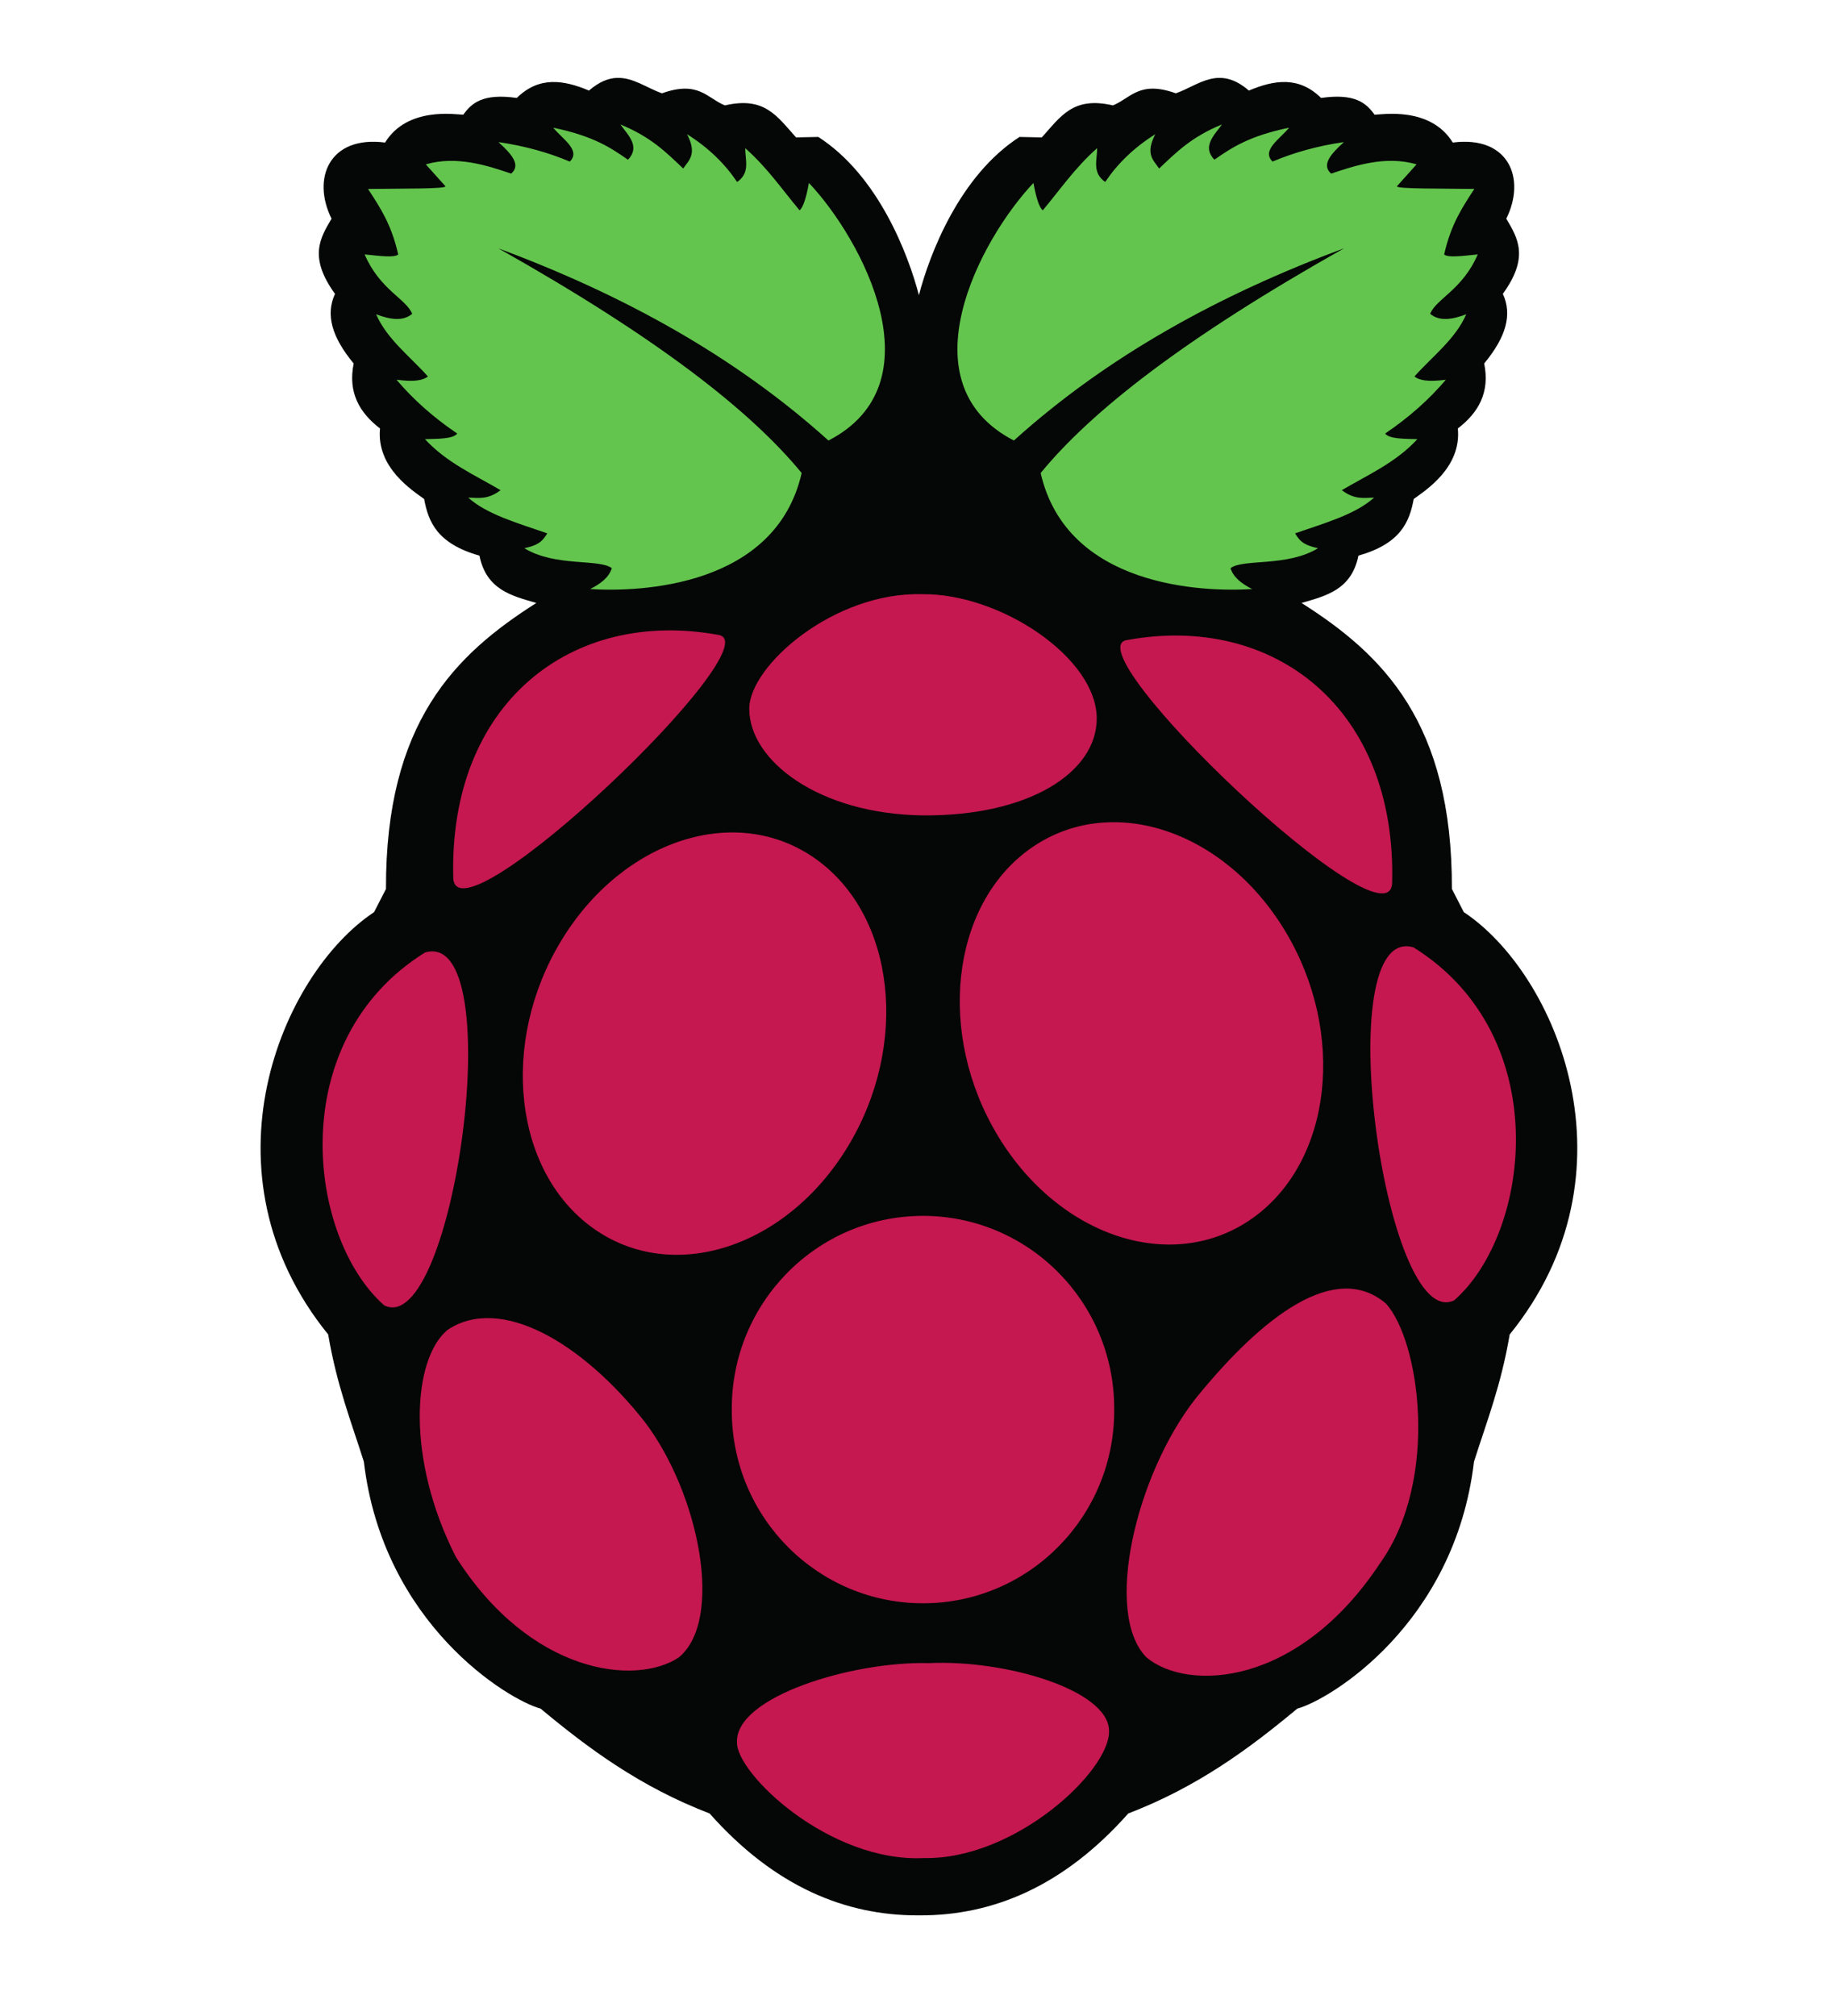 <svg width="72" height="79" viewBox="0 0 72 79" fill="none" xmlns="http://www.w3.org/2000/svg">
<path d="M24.183 3.052C23.85 3.063 23.491 3.198 23.084 3.549C22.087 3.128 21.12 2.983 20.256 3.838C18.921 3.649 18.486 4.039 18.157 4.495C17.865 4.489 15.965 4.166 15.093 5.586C12.904 5.303 12.211 6.993 12.995 8.57C12.548 9.326 12.085 10.073 13.13 11.515C12.761 12.319 12.99 13.19 13.862 14.245C13.632 15.373 14.084 16.17 14.895 16.791C14.743 18.335 16.191 19.234 16.624 19.554C16.79 20.454 17.136 21.304 18.791 21.773C19.064 23.116 20.058 23.347 21.021 23.628C17.838 25.65 15.109 28.309 15.128 34.834L14.661 35.743C11.012 38.167 7.729 45.959 12.863 52.293C13.199 54.277 13.761 55.7 14.261 57.276C15.011 63.628 19.899 66.602 21.188 66.954C23.077 68.525 25.089 70.017 27.812 71.062C30.378 73.954 33.159 75.056 35.956 75.055H36.079C38.875 75.057 41.656 73.954 44.222 71.062C46.945 70.017 48.957 68.525 50.846 66.954C52.136 66.602 57.024 63.628 57.772 57.276C58.273 55.7 58.836 54.277 59.171 52.293C64.305 45.959 61.022 38.166 57.372 35.741L56.906 34.833C56.925 28.309 54.195 25.649 51.013 23.628C51.976 23.346 52.97 23.114 53.243 21.773C54.897 21.303 55.243 20.453 55.41 19.553C55.843 19.233 57.291 18.335 57.139 16.789C57.95 16.169 58.402 15.372 58.172 14.243C59.044 13.189 59.273 12.318 58.903 11.514C59.949 10.073 59.485 9.326 59.038 8.569C59.822 6.993 59.131 5.303 56.94 5.586C56.069 4.166 54.169 4.489 53.876 4.495C53.547 4.039 53.113 3.648 51.778 3.838C50.913 2.983 49.946 3.128 48.949 3.549C47.765 2.528 46.981 3.346 46.086 3.656C44.652 3.143 44.325 3.845 43.62 4.13C42.057 3.769 41.582 4.555 40.832 5.385L39.96 5.366C37.602 6.884 36.43 9.976 36.016 11.566C35.6 9.976 34.431 6.884 32.073 5.366L31.201 5.384C30.451 4.554 29.976 3.769 28.412 4.13C27.708 3.845 27.381 3.144 25.946 3.656C25.359 3.452 24.818 3.03 24.182 3.052L24.183 3.052" fill="#050606"/>
<path d="M19.535 9.733C25.792 13.256 29.429 16.108 31.421 18.536C30.401 23.004 25.078 23.208 23.131 23.082C23.53 22.88 23.863 22.637 23.98 22.265C23.492 21.885 21.76 22.224 20.551 21.482C21.015 21.377 21.233 21.274 21.45 20.9C20.307 20.502 19.077 20.159 18.353 19.499C18.744 19.505 19.109 19.595 19.619 19.208C18.595 18.606 17.503 18.129 16.656 17.208C17.184 17.194 17.755 17.202 17.921 16.989C16.984 16.356 16.194 15.651 15.54 14.88C16.28 14.978 16.593 14.893 16.772 14.752C16.064 13.96 15.168 13.292 14.741 12.315C15.291 12.523 15.793 12.602 16.156 12.297C15.915 11.704 14.885 11.354 14.291 9.969C14.87 10.03 15.484 10.107 15.607 9.969C15.338 8.773 14.877 8.101 14.425 7.405C15.663 7.385 17.54 7.41 17.455 7.295L16.689 6.441C17.899 6.085 19.137 6.498 20.035 6.804C20.439 6.457 20.028 6.017 19.536 5.568C20.564 5.718 21.493 5.976 22.332 6.332C22.781 5.889 22.041 5.447 21.683 5.004C23.272 5.333 23.945 5.796 24.613 6.259C25.099 5.751 24.641 5.319 24.314 4.877C25.511 5.361 26.128 5.987 26.778 6.604C26.998 6.28 27.337 6.042 26.927 5.258C27.777 5.794 28.418 6.425 28.891 7.132C29.418 6.765 29.205 6.265 29.208 5.804C30.092 6.59 30.653 7.425 31.339 8.242C31.477 8.132 31.598 7.758 31.705 7.168C33.813 9.403 36.792 15.031 32.471 17.263C28.794 13.949 24.401 11.54 19.534 9.733H19.535M52.674 9.733C46.417 13.257 42.78 16.107 40.788 18.536C41.808 23.004 47.132 23.208 49.078 23.082C48.679 22.88 48.347 22.637 48.229 22.265C48.718 21.885 50.45 22.224 51.659 21.482C51.194 21.377 50.977 21.274 50.76 20.9C51.902 20.502 53.133 20.159 53.856 19.499C53.465 19.505 53.101 19.595 52.591 19.208C53.614 18.606 54.706 18.129 55.554 17.208C55.025 17.194 54.455 17.202 54.289 16.989C55.226 16.356 56.016 15.651 56.67 14.88C55.929 14.978 55.617 14.893 55.438 14.752C56.145 13.96 57.042 13.292 57.469 12.315C56.919 12.523 56.416 12.602 56.054 12.297C56.294 11.704 57.324 11.354 57.919 9.969C57.339 10.03 56.726 10.107 56.603 9.969C56.872 8.773 57.333 8.101 57.785 7.404C56.547 7.384 54.67 7.409 54.755 7.295L55.521 6.441C54.311 6.084 53.073 6.498 52.175 6.804C51.771 6.456 52.182 6.017 52.674 5.567C51.646 5.717 50.717 5.976 49.877 6.331C49.428 5.889 50.169 5.446 50.527 5.003C48.938 5.333 48.266 5.795 47.597 6.258C47.111 5.75 47.569 5.319 47.896 4.876C46.698 5.361 46.082 5.987 45.432 6.604C45.212 6.279 44.873 6.041 45.282 5.258C44.432 5.793 43.791 6.424 43.318 7.131C42.792 6.765 43.005 6.264 43.002 5.804C42.118 6.589 41.557 7.425 40.871 8.241C40.733 8.131 40.612 7.758 40.505 7.168C38.396 9.402 35.417 15.031 39.739 17.262C43.415 13.947 47.806 11.539 52.674 9.732H52.674" fill="#63C54D"/>
<path d="M43.671 55.236C43.693 59.405 40.355 62.804 36.216 62.826C32.077 62.848 28.704 59.485 28.682 55.315V55.236C28.66 51.066 31.998 47.667 36.137 47.645C40.276 47.624 43.649 50.986 43.671 55.156V55.235M31.986 33.667C35.091 35.889 35.651 40.928 33.236 44.92C30.821 48.913 26.346 50.347 23.241 48.124C20.136 45.902 19.576 40.863 21.991 36.871C24.406 32.879 28.88 31.444 31.986 33.667M40.367 33.264C37.262 35.487 36.702 40.526 39.117 44.518C41.532 48.51 46.007 49.945 49.112 47.722C52.217 45.499 52.777 40.461 50.362 36.468C47.947 32.476 43.473 31.042 40.367 33.265M16.658 37.324C20.01 36.342 17.789 52.478 15.062 51.154C12.061 48.517 11.094 40.795 16.657 37.324M55.402 37.123C52.049 36.141 54.27 52.278 56.998 50.954C59.999 48.317 60.965 40.594 55.402 37.123ZM44.158 25.084C49.944 24.016 54.758 27.772 54.563 34.627C54.373 37.254 42.026 25.475 44.158 25.083M28.172 24.882C22.385 23.814 17.571 27.572 17.766 34.426C17.956 37.054 30.303 25.273 28.172 24.882ZM36.143 23.284C32.69 23.186 29.375 26.084 29.367 27.765C29.358 29.808 32.097 31.899 36.167 31.952C40.321 31.985 42.972 30.278 42.986 28.17C43.001 25.782 39.207 23.247 36.143 23.284ZM36.409 65.171C39.42 65.027 43.46 66.231 43.468 67.826C43.518 69.376 39.804 72.878 36.21 72.81C32.487 72.986 28.837 69.479 28.885 68.263C28.829 66.481 33.418 65.09 36.409 65.171M25.267 55.712C27.41 58.534 28.387 63.491 26.599 64.952C24.907 66.068 20.797 65.608 17.875 61.023C15.906 57.176 16.159 53.261 17.543 52.111C19.611 50.734 22.808 52.594 25.267 55.712M46.849 54.818C44.529 57.786 43.237 63.199 44.93 64.942C46.547 66.297 50.89 66.108 54.098 61.245C56.427 57.979 55.647 52.525 54.316 51.076C52.34 49.405 49.503 51.543 46.849 54.817V54.818" fill="#C51850"/>
</svg>
